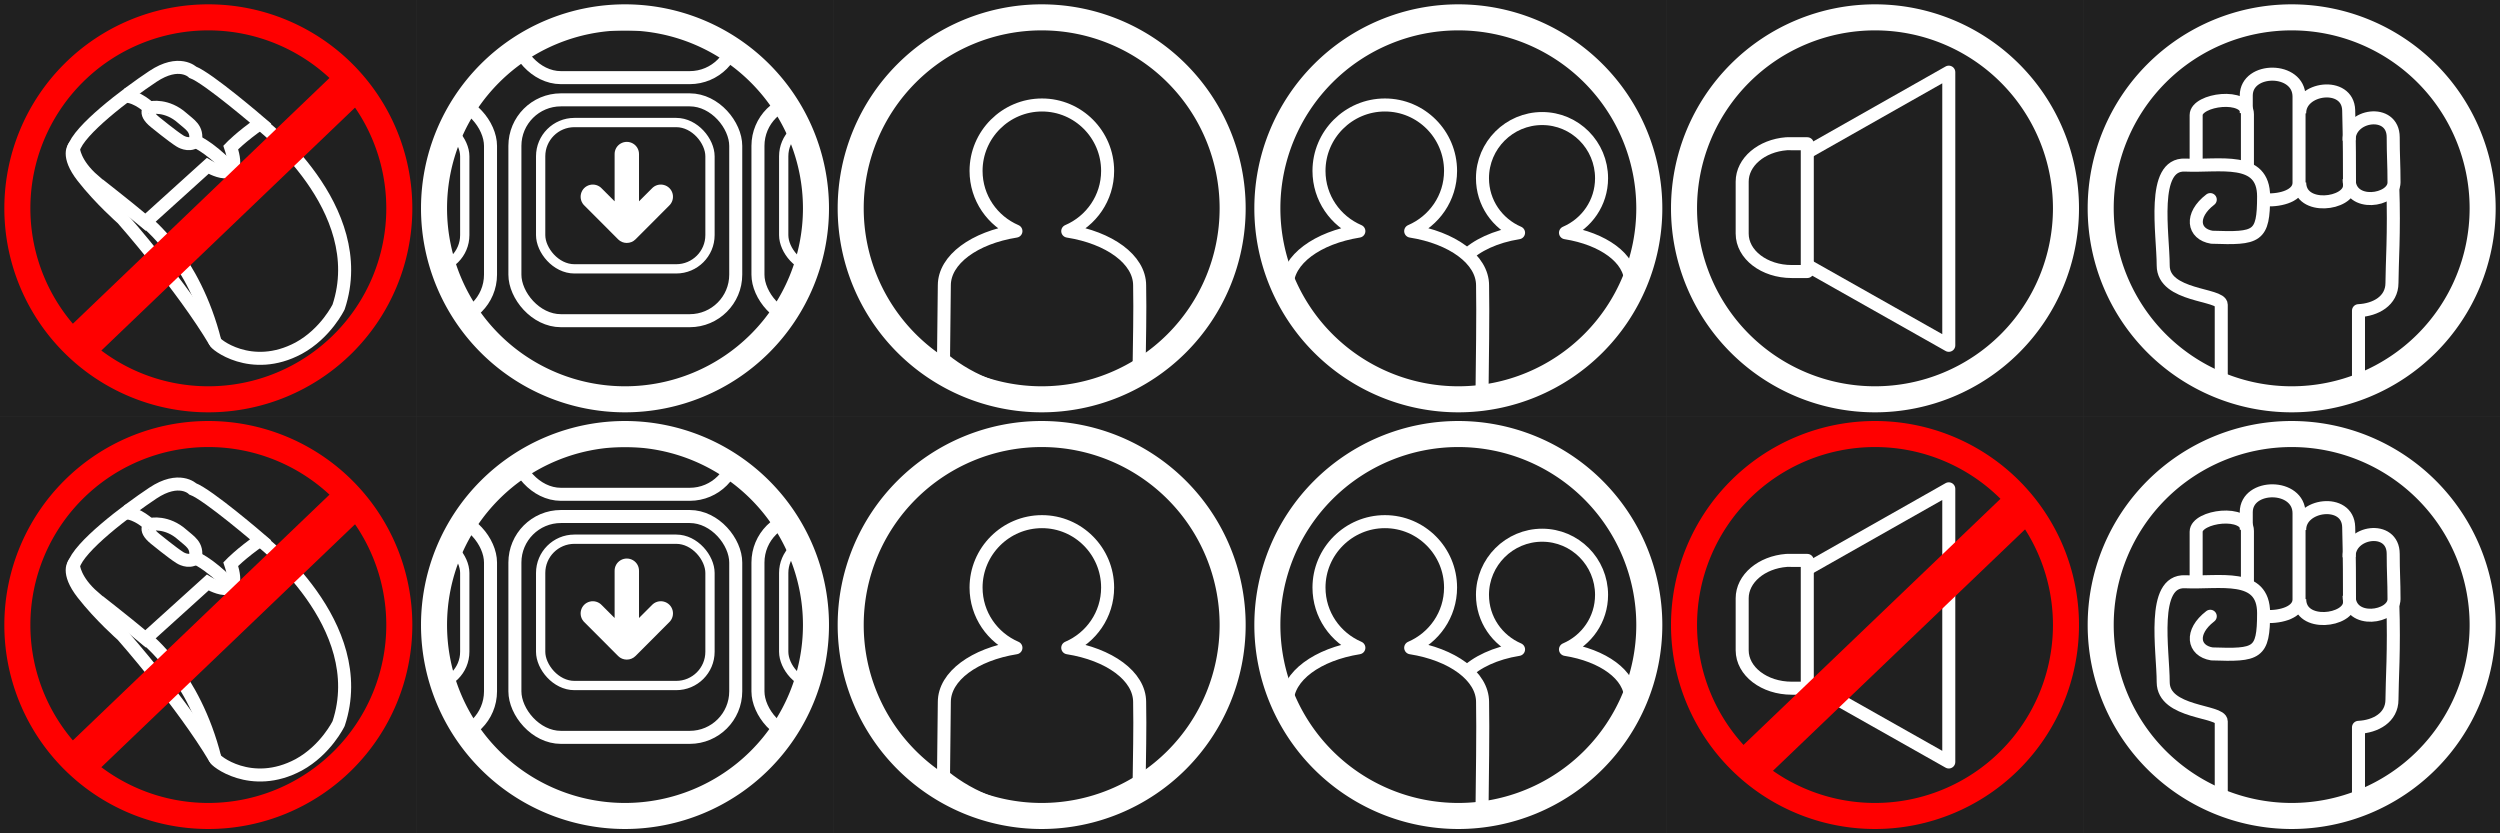 <?xml version="1.0" encoding="UTF-8" standalone="no"?>
<!-- Created with Inkscape (http://www.inkscape.org/) -->
<svg
   xmlns:dc="http://purl.org/dc/elements/1.1/"
   xmlns:cc="http://creativecommons.org/ns#"
   xmlns:rdf="http://www.w3.org/1999/02/22-rdf-syntax-ns#"
   xmlns:svg="http://www.w3.org/2000/svg"
   xmlns="http://www.w3.org/2000/svg"
   xmlns:sodipodi="http://sodipodi.sourceforge.net/DTD/sodipodi-0.dtd"
   xmlns:inkscape="http://www.inkscape.org/namespaces/inkscape"
   id="svg2274"
   sodipodi:version="0.32"
   inkscape:version="0.46"
   width="288"
   height="96"
   version="1.0"
   sodipodi:docbase="C:\Documents and Settings\Fabien\Mes documents\Graphisme"
   sodipodi:docname="signes.svg"
   inkscape:output_extension="org.inkscape.output.svg.inkscape"
   inkscape:export-filename="/home/jcharlot/workspace/apps/tomatoes/res/img/signes.png"
   inkscape:export-xdpi="60"
   inkscape:export-ydpi="60">
  <rect width="100%" height="100%" fill="#333333" stroke="none"/>
  <defs
     id="defs2277">
    <inkscape:perspective
       sodipodi:type="inkscape:persp3d"
       inkscape:vp_x="0 : 177.16536 : 1"
       inkscape:vp_y="0 : 1000 : 0"
       inkscape:vp_z="354.33072 : 177.16536 : 1"
       inkscape:persp3d-origin="177.16536 : 118.11024 : 1"
       id="perspective2451" />
    <clipPath
       clipPathUnits="userSpaceOnUse"
       id="clipPath3324">
      <path
         sodipodi:type="arc"
         style="fill:none;fill-opacity:1;fill-rule:evenodd;stroke:#ffffff;stroke-width:3;stroke-linecap:butt;stroke-linejoin:round;marker:none;marker-start:none;marker-mid:none;marker-end:none;stroke-miterlimit:4;stroke-dasharray:none;stroke-dashoffset:0;stroke-opacity:1;visibility:visible;display:inline;overflow:visible;enable-background:accumulate"
         id="path3326"
         sodipodi:cx="24"
         sodipodi:cy="24"
         sodipodi:rx="22"
         sodipodi:ry="22"
         d="M 46,24 A 22,22 0 1 1 2,24 A 22,22 0 1 1 46,24 z"
         transform="translate(48,0)" />
    </clipPath>
    <inkscape:perspective
       id="perspective3393"
       inkscape:persp3d-origin="0.5 : 0.33333333 : 1"
       inkscape:vp_z="1 : 0.5 : 1"
       inkscape:vp_y="0 : 1000 : 0"
       inkscape:vp_x="0 : 0.5 : 1"
       sodipodi:type="inkscape:persp3d" />
  </defs>
  <sodipodi:namedview
     inkscape:window-height="738"
     inkscape:window-width="1035"
     inkscape:pageshadow="2"
     inkscape:pageopacity="0.0"
     borderopacity="1.0"
     bordercolor="#666666"
     pagecolor="#ffffff"
     id="base"
     inkscape:zoom="1.6125344"
     inkscape:cx="193.61415"
     inkscape:cy="43.316585"
     inkscape:window-x="0"
     inkscape:window-y="210"
     inkscape:current-layer="svg2274"
     showgrid="false" />
  <rect
     style="fill:#202020;fill-opacity:1;fill-rule:evenodd;stroke:none;stroke-width:1.5;stroke-linecap:butt;stroke-linejoin:round;marker:none;marker-start:none;marker-mid:none;marker-end:none;stroke-miterlimit:4;stroke-dasharray:none;stroke-dashoffset:0;stroke-opacity:1;visibility:visible;display:inline;overflow:visible;enable-background:accumulate"
     id="rect3346"
     width="48"
     height="48"
     x="240"
     y="48" />
  <path
     sodipodi:type="arc"
     style="fill:none;fill-opacity:1;fill-rule:evenodd;stroke:#ffffff;stroke-width:3;stroke-linecap:butt;stroke-linejoin:round;marker:none;marker-start:none;marker-mid:none;marker-end:none;stroke-miterlimit:4;stroke-dasharray:none;stroke-dashoffset:0;stroke-opacity:1;visibility:visible;display:inline;overflow:visible;enable-background:accumulate"
     id="path3348"
     sodipodi:cx="24"
     sodipodi:cy="24"
     sodipodi:rx="22"
     sodipodi:ry="22"
     d="M 46,24 A 22,22 0 1 1 2,24 A 22,22 0 1 1 46,24 z"
     transform="translate(240,48)" />
  <path
     style="fill:none;fill-opacity:1;fill-rule:evenodd;stroke:#ffffff;stroke-width:1.5;stroke-linecap:round;stroke-linejoin:round;marker:none;marker-start:none;marker-mid:none;marker-end:none;stroke-miterlimit:4;stroke-dasharray:none;stroke-dashoffset:0;stroke-opacity:1;visibility:visible;display:inline;overflow:visible;enable-background:accumulate"
     d="M 255.888,92.497 C 255.888,92.497 255.888,84.365 255.888,83.1 C 255.888,81.835 249.201,82.197 249.201,78.582 C 249.201,74.968 247.756,66.836 251.731,67.017 C 255.707,67.198 260.767,65.933 260.767,70.631 C 260.767,75.33 260.044,75.51 254.803,75.33 C 252.635,74.968 252.273,72.8 254.623,70.993"
     id="path3350" />
  <path
     style="fill:none;fill-opacity:1;fill-rule:evenodd;stroke:#ffffff;stroke-width:1.5;stroke-linecap:butt;stroke-linejoin:round;marker:none;marker-start:none;marker-mid:none;marker-end:none;stroke-miterlimit:4;stroke-dasharray:none;stroke-dashoffset:0;stroke-opacity:1;visibility:visible;display:inline;overflow:visible;enable-background:accumulate"
     d="M 252.996,66.655 C 252.996,66.655 252.996,63.059 252.996,61.252 C 252.996,59.445 258.903,58.635 258.903,61.165 C 258.903,63.695 258.903,67.111 258.903,67.111"
     id="path3352"
     sodipodi:nodetypes="cssc" />
  <path
     style="fill:none;fill-opacity:1;fill-rule:evenodd;stroke:#ffffff;stroke-width:1.5;stroke-linecap:butt;stroke-linejoin:round;marker:none;marker-start:none;marker-mid:none;marker-end:none;stroke-miterlimit:4;stroke-dasharray:none;stroke-dashoffset:0;stroke-opacity:1;visibility:visible;display:inline;overflow:visible;enable-background:accumulate"
     d="M 258.769,61.023 C 258.769,61.023 258.763,59.683 258.769,58.988 C 258.798,55.705 264.849,55.702 264.849,59.137 C 264.849,62.57 264.849,67.606 264.849,69.052 C 264.849,70.497 262.846,71.109 261.01,71.022"
     id="path3354"
     sodipodi:nodetypes="csssc" />
  <path
     style="fill:none;fill-opacity:1;fill-rule:evenodd;stroke:#ffffff;stroke-width:1.5;stroke-linecap:butt;stroke-linejoin:round;marker:none;marker-start:none;marker-mid:none;marker-end:none;stroke-miterlimit:4;stroke-dasharray:none;stroke-dashoffset:0;stroke-opacity:1;visibility:visible;display:inline;overflow:visible;enable-background:accumulate"
     d="M 264.925,61.083 C 264.83,58.072 270.475,57.32 270.569,60.706 C 270.663,64.093 270.663,67.232 270.663,69.396 C 270.663,71.56 264.925,72.312 264.925,69.02"
     id="path3356"
     sodipodi:nodetypes="cssc" />
  <path
     style="fill:none;fill-opacity:1;fill-rule:evenodd;stroke:#ffffff;stroke-width:1.5;stroke-linecap:butt;stroke-linejoin:round;marker:none;marker-start:none;marker-mid:none;marker-end:none;stroke-miterlimit:4;stroke-dasharray:none;stroke-dashoffset:0;stroke-opacity:1;visibility:visible;display:inline;overflow:visible;enable-background:accumulate"
     d="M 270.617,64.183 C 270.523,61.172 275.697,60.418 275.697,63.807 C 275.697,65.987 275.791,66.852 275.791,69.016 C 275.791,71.18 270.617,71.932 270.617,68.64"
     id="path3358"
     sodipodi:nodetypes="cssc" />
  <path
     style="fill:none;fill-opacity:1;fill-rule:evenodd;stroke:#ffffff;stroke-width:1.5;stroke-linecap:butt;stroke-linejoin:round;marker:none;marker-start:none;marker-mid:none;marker-end:none;stroke-miterlimit:4;stroke-dasharray:none;stroke-dashoffset:0;stroke-opacity:1;visibility:visible;display:inline;overflow:visible;enable-background:accumulate"
     d="M 275.649,69.49 C 275.838,74.758 275.555,78.521 275.555,80.591 C 275.555,82.661 273.674,83.696 271.698,83.79 C 271.698,86.33 271.698,92.539 271.698,92.539"
     id="path3360" />
  <rect
     style="fill:#202020;fill-opacity:1;fill-rule:evenodd;stroke:none;stroke-width:1.5;stroke-linecap:butt;stroke-linejoin:round;marker:none;marker-start:none;marker-mid:none;marker-end:none;stroke-miterlimit:4;stroke-dasharray:none;stroke-dashoffset:0;stroke-opacity:1;visibility:visible;display:inline;overflow:visible;enable-background:accumulate"
     id="rect2543"
     width="48"
     height="48"
     x="144"
     y="48" />
  <path
     sodipodi:type="arc"
     style="fill:none;fill-opacity:1;fill-rule:evenodd;stroke:#ffffff;stroke-width:3;stroke-linecap:butt;stroke-linejoin:round;marker:none;marker-start:none;marker-mid:none;marker-end:none;stroke-miterlimit:4;stroke-dasharray:none;stroke-dashoffset:0;stroke-opacity:1;visibility:visible;display:inline;overflow:visible;enable-background:accumulate"
     id="path2546"
     sodipodi:cx="24"
     sodipodi:cy="24"
     sodipodi:rx="22"
     sodipodi:ry="22"
     d="M 46,24 A 22,22 0 1 1 2,24 A 22,22 0 1 1 46,24 z"
     transform="translate(144,48)" />
  <path
     style="fill:none;fill-opacity:1;fill-rule:evenodd;stroke:#ffffff;stroke-width:1.5;stroke-linecap:butt;stroke-linejoin:round;marker:none;marker-start:none;marker-mid:none;marker-end:none;stroke-miterlimit:4;stroke-dasharray:none;stroke-dashoffset:0;stroke-opacity:1;visibility:visible;display:inline;overflow:visible;enable-background:accumulate"
     d="M 170.73,93.211 C 170.766,89.98 170.857,84.033 170.792,80.875 C 170.792,77.885 167.28,75.379 162.511,74.625 C 165.209,73.465 167.105,70.81 167.105,67.688 C 167.105,63.505 163.725,60.094 159.542,60.094 C 155.359,60.094 151.948,63.505 151.948,67.688 C 151.948,70.81 153.843,73.465 156.542,74.625 C 151.783,75.383 148.292,77.889 148.292,80.875"
     id="path2548"
     sodipodi:nodetypes="cccscscc" />
  <path
     style="fill:none;fill-opacity:1;fill-rule:evenodd;stroke:#ffffff;stroke-width:1.5;stroke-linecap:butt;stroke-linejoin:round;marker:none;marker-start:none;marker-mid:none;marker-end:none;stroke-miterlimit:4;stroke-dasharray:none;stroke-dashoffset:0;stroke-opacity:1;visibility:visible;display:inline;overflow:visible;enable-background:accumulate"
     d="M 187.844,80.469 C 187.844,77.76 184.665,75.496 180.344,74.812 C 182.789,73.762 184.5,71.36 184.5,68.531 C 184.5,64.742 181.446,61.656 177.656,61.656 C 173.867,61.656 170.781,64.742 170.781,68.531 C 170.781,71.36 172.492,73.762 174.938,74.812 C 172.282,75.236 170.064,76.269 168.75,77.625"
     id="path2550"
     sodipodi:nodetypes="ccscscc" />
  <rect
     style="fill:#202020;fill-opacity:1;fill-rule:evenodd;stroke:none;stroke-width:1.5;stroke-linecap:butt;stroke-linejoin:round;marker:none;marker-start:none;marker-mid:none;marker-end:none;stroke-miterlimit:4;stroke-dasharray:none;stroke-dashoffset:0;stroke-opacity:1;visibility:visible;display:inline;overflow:visible;enable-background:accumulate"
     id="rect2511"
     width="48"
     height="48"
     x="144"
     y="0" />
  <path
     sodipodi:type="arc"
     style="fill:none;fill-opacity:1;fill-rule:evenodd;stroke:#ffffff;stroke-width:3;stroke-linecap:butt;stroke-linejoin:round;marker:none;marker-start:none;marker-mid:none;marker-end:none;stroke-miterlimit:4;stroke-dasharray:none;stroke-dashoffset:0;stroke-opacity:1;visibility:visible;display:inline;overflow:visible;enable-background:accumulate"
     id="path2513"
     sodipodi:cx="24"
     sodipodi:cy="24"
     sodipodi:rx="22"
     sodipodi:ry="22"
     d="M 46,24 A 22,22 0 1 1 2,24 A 22,22 0 1 1 46,24 z"
     transform="translate(144,0)" />
  <path
     style="fill:none;fill-opacity:1;fill-rule:evenodd;stroke:#ffffff;stroke-width:1.5;stroke-linecap:butt;stroke-linejoin:round;marker:none;marker-start:none;marker-mid:none;marker-end:none;stroke-miterlimit:4;stroke-dasharray:none;stroke-dashoffset:0;stroke-opacity:1;visibility:visible;display:inline;overflow:visible;enable-background:accumulate"
     d="M 170.73,45.211 C 170.766,41.98 170.857,36.033 170.792,32.875 C 170.792,29.885 167.28,27.379 162.511,26.625 C 165.209,25.465 167.105,22.81 167.105,19.688 C 167.105,15.505 163.725,12.094 159.542,12.094 C 155.359,12.094 151.948,15.505 151.948,19.688 C 151.948,22.81 153.843,25.465 156.542,26.625 C 151.783,27.383 148.292,29.889 148.292,32.875"
     id="path2515"
     sodipodi:nodetypes="cccscscc" />
  <rect
     style="fill:#202020;fill-opacity:1;fill-rule:evenodd;stroke:none;stroke-width:1.5;stroke-linecap:butt;stroke-linejoin:round;marker:none;marker-start:none;marker-mid:none;marker-end:none;stroke-miterlimit:4;stroke-dasharray:none;stroke-dashoffset:0;stroke-opacity:1;visibility:visible;display:inline;overflow:visible;enable-background:accumulate"
     id="rect3235"
     width="48"
     height="48"
     x="192"
     y="0" />
  <rect
     style="fill:#202020;fill-opacity:1;fill-rule:evenodd;stroke:none;stroke-width:1.5;stroke-linecap:butt;stroke-linejoin:round;marker:none;marker-start:none;marker-mid:none;marker-end:none;stroke-miterlimit:4;stroke-dasharray:none;stroke-dashoffset:0;stroke-opacity:1;visibility:visible;display:inline;overflow:visible;enable-background:accumulate"
     id="rect3237"
     width="48"
     height="48"
     x="240"
     y="0" />
  <path
     sodipodi:type="arc"
     style="fill:none;fill-opacity:1;fill-rule:evenodd;stroke:#ffffff;stroke-width:3;stroke-linecap:butt;stroke-linejoin:round;marker:none;marker-start:none;marker-mid:none;marker-end:none;stroke-miterlimit:4;stroke-dasharray:none;stroke-dashoffset:0;stroke-opacity:1;visibility:visible;display:inline;overflow:visible;enable-background:accumulate"
     id="path3259"
     sodipodi:cx="24"
     sodipodi:cy="24"
     sodipodi:rx="22"
     sodipodi:ry="22"
     d="M 46,24 A 22,22 0 1 1 2,24 A 22,22 0 1 1 46,24 z"
     transform="translate(240,0)" />
  <path
     sodipodi:type="arc"
     style="fill:none;fill-opacity:1;fill-rule:evenodd;stroke:#ffffff;stroke-width:3;stroke-linecap:butt;stroke-linejoin:round;marker:none;marker-start:none;marker-mid:none;marker-end:none;stroke-miterlimit:4;stroke-dasharray:none;stroke-dashoffset:0;stroke-opacity:1;visibility:visible;display:inline;overflow:visible;enable-background:accumulate"
     id="path3265"
     sodipodi:cx="24"
     sodipodi:cy="24"
     sodipodi:rx="22"
     sodipodi:ry="22"
     d="M 46,24 A 22,22 0 1 1 2,24 A 22,22 0 1 1 46,24 z"
     transform="translate(192,0)" />
  <path
     style="fill:none;fill-opacity:1;fill-rule:evenodd;stroke:#ffffff;stroke-width:1.5;stroke-linecap:butt;stroke-linejoin:round;marker:none;marker-start:none;marker-mid:none;marker-end:none;stroke-miterlimit:4;stroke-dasharray:none;stroke-dashoffset:0;stroke-opacity:1;visibility:visible;display:inline;overflow:visible;enable-background:accumulate"
     d="M 205.807,16.559 C 202.922,16.782 200.699,18.658 200.699,20.927 L 200.699,26.912 C 200.699,29.332 203.244,31.28 206.406,31.28 L 208.199,31.28 L 208.199,16.559 L 206.406,16.559 C 206.209,16.559 206,16.544 205.807,16.559 z"
     id="rect2417"
     sodipodi:nodetypes="cccccccc" />
  <path
     style="fill:none;fill-opacity:1;fill-rule:evenodd;stroke:#ffffff;stroke-width:1.5;stroke-linecap:butt;stroke-linejoin:round;marker:none;marker-start:none;marker-mid:none;marker-end:none;stroke-miterlimit:4;stroke-dasharray:none;stroke-dashoffset:0;stroke-opacity:1;visibility:visible;display:inline;overflow:visible;enable-background:accumulate"
     d="M 207.844,30.375 L 224.5,39.781 L 224.5,8.312 L 207.781,17.781"
     id="path2432"
     sodipodi:nodetypes="cccc" />
  <rect
     style="fill:#202020;fill-opacity:1;fill-rule:evenodd;stroke:none;stroke-width:1.5;stroke-linecap:butt;stroke-linejoin:round;marker:none;marker-start:none;marker-mid:none;marker-end:none;stroke-miterlimit:4;stroke-dasharray:none;stroke-dashoffset:0;stroke-opacity:1;visibility:visible;display:inline;overflow:visible;enable-background:accumulate"
     id="rect2559"
     width="48"
     height="48"
     x="192"
     y="48" />
  <path
     sodipodi:type="arc"
     style="fill:none;fill-opacity:1;fill-rule:evenodd;stroke:#ff0000;stroke-width:3;stroke-linecap:butt;stroke-linejoin:round;marker:none;marker-start:none;marker-mid:none;marker-end:none;stroke-miterlimit:4;stroke-dasharray:none;stroke-dashoffset:0;stroke-opacity:1;visibility:visible;display:inline;overflow:visible;enable-background:accumulate"
     id="path2571"
     sodipodi:cx="24"
     sodipodi:cy="24"
     sodipodi:rx="22"
     sodipodi:ry="22"
     d="M 46,24 A 22,22 0 1 1 2,24 A 22,22 0 1 1 46,24 z"
     transform="translate(192,48)" />
  <path
     style="fill:none;fill-opacity:1;fill-rule:evenodd;stroke:#ffffff;stroke-width:1.5;stroke-linecap:butt;stroke-linejoin:round;marker:none;marker-start:none;marker-mid:none;marker-end:none;stroke-miterlimit:4;stroke-dasharray:none;stroke-dashoffset:0;stroke-opacity:1;visibility:visible;display:inline;overflow:visible;enable-background:accumulate"
     d="M 205.807,64.559 C 202.922,64.782 200.699,66.658 200.699,68.927 L 200.699,74.912 C 200.699,77.332 203.244,79.28 206.406,79.28 L 208.199,79.28 L 208.199,64.559 L 206.406,64.559 C 206.209,64.559 206,64.544 205.807,64.559 z"
     id="path2605"
     sodipodi:nodetypes="cccccccc" />
  <path
     style="fill:none;fill-opacity:1;fill-rule:evenodd;stroke:#ffffff;stroke-width:1.5;stroke-linecap:butt;stroke-linejoin:round;marker:none;marker-start:none;marker-mid:none;marker-end:none;stroke-miterlimit:4;stroke-dasharray:none;stroke-dashoffset:0;stroke-opacity:1;visibility:visible;display:inline;overflow:visible;enable-background:accumulate"
     d="M 207.844,78.375 L 224.5,87.781 L 224.5,56.312 L 207.781,65.781"
     id="path2607"
     sodipodi:nodetypes="cccc" />
  <path
     style="fill:none;fill-rule:evenodd;stroke:#ff0000;stroke-width:4.5;stroke-linecap:butt;stroke-linejoin:miter;stroke-miterlimit:4;stroke-dasharray:none;stroke-opacity:1"
     d="M 201.3,88.499 L 232.988,58.153"
     id="path2611" />
  <rect
     style="opacity:1;fill:#202020;fill-opacity:1;fill-rule:evenodd;stroke:none;stroke-width:1.5;stroke-linecap:butt;stroke-linejoin:round;marker:none;marker-start:none;marker-mid:none;marker-end:none;stroke-miterlimit:4;stroke-dasharray:none;stroke-dashoffset:0;stroke-opacity:1;visibility:visible;display:inline;overflow:visible;enable-background:accumulate"
     id="rect3227"
     width="48"
     height="48"
     x="0"
     y="0" />
  <path
     style="fill:none;fill-opacity:0.75;fill-rule:evenodd;stroke:#ffffff;stroke-width:1.5;stroke-linecap:butt;stroke-linejoin:miter;stroke-miterlimit:4;stroke-dasharray:none;stroke-opacity:1"
     d="M 16.763,25.587 L 23.926,19.111 C 23.926,19.111 28.137,21.647 26.58,16.99 C 26.58,16.99 27.782,15.736 30.021,14.185 C 30.021,14.185 23.975,8.984 22.205,8.322 C 22.205,8.322 20.649,6.779 17.602,8.812 C 14.556,10.845 9.066,14.98 8.466,17.164 C 8.466,17.164 8.541,18.838 10.821,20.808 C 10.795,20.823 14.219,23.453 16.763,25.587 z"
     id="path1471"
     sodipodi:nodetypes="cccccsccc" />
  <path
     style="fill:none;fill-opacity:0.75;fill-rule:evenodd;stroke:#ffffff;stroke-width:1.5;stroke-linecap:butt;stroke-linejoin:miter;stroke-miterlimit:4;stroke-dasharray:none;stroke-opacity:1"
     d="M 14.686,10.874 C 14.74,10.842 14.794,10.81 14.686,10.874 z"
     id="path1475" />
  <path
     style="fill:none;fill-opacity:0.75;fill-rule:evenodd;stroke:#ffffff;stroke-width:1.5;stroke-linecap:butt;stroke-linejoin:miter;stroke-miterlimit:4;stroke-dasharray:none;stroke-opacity:1"
     d="M 17.262,12.48 C 17.262,12.48 15.814,11.061 14.364,11.067"
     id="path1477"
     sodipodi:nodetypes="cc" />
  <path
     style="fill:none;fill-opacity:0.75;fill-rule:evenodd;stroke:#ffffff;stroke-width:1.5;stroke-linecap:butt;stroke-linejoin:miter;stroke-miterlimit:4;stroke-dasharray:none;stroke-opacity:1"
     d="M 22.414,16.254 C 22.414,16.254 23.772,16.625 26.603,19.447"
     id="path1479" />
  <path
     style="fill:none;fill-opacity:1;fill-rule:evenodd;stroke:#ffffff;stroke-width:1.5;stroke-linecap:butt;stroke-linejoin:miter;stroke-miterlimit:4;stroke-dasharray:none;stroke-opacity:1"
     d="M 22.504,16.307 C 22.806,14.797 21.837,14.349 21.001,13.6 C 19.242,12.022 17.374,12.392 17.416,12.415 C 17.416,12.415 16.347,12.838 17.874,14.075 C 17.874,14.075 19.888,15.72 20.727,16.24 C 20.727,16.24 21.707,16.89 22.504,16.307 z"
     id="path1481"
     sodipodi:nodetypes="csc" />
  <path
     id="path1483"
     style="fill:none;fill-opacity:0.75;fill-rule:evenodd;stroke:#ffffff;stroke-width:1.5;stroke-linecap:butt;stroke-linejoin:miter;stroke-miterlimit:4;stroke-dasharray:none;stroke-opacity:1"
     d="M 16.778,25.525 C 16.778,25.525 22.344,29.723 24.763,39.344 C 24.675,39.576 28.928,43.041 34.412,40.108 C 37.549,38.392 39.011,35.354 39.011,35.354 C 42.78,23.974 29.916,14.194 29.916,14.194"
     sodipodi:nodetypes="ccccc" />
  <path
     style="fill:none;fill-opacity:0.75;fill-rule:evenodd;stroke:#ffffff;stroke-width:1.5;stroke-linecap:butt;stroke-linejoin:miter;stroke-miterlimit:4;stroke-dasharray:none;stroke-opacity:1"
     d="M 8.571,16.873 C 8.571,16.873 7.573,17.858 9.544,20.388 C 11.515,22.918 14.101,25.188 14.101,25.188 C 14.101,25.188 20.97,32.96 24.788,39.383"
     id="path1507"
     sodipodi:nodetypes="cscc" />
  <path
     style="fill:none;fill-rule:evenodd;stroke:#ff0000;stroke-width:4.5;stroke-linecap:butt;stroke-linejoin:miter;stroke-miterlimit:4;stroke-dasharray:none;stroke-opacity:1"
     d="M 8.3,40.499 L 39.988,10.153"
     id="path3229" />
  <path
     sodipodi:type="arc"
     style="opacity:1;fill:none;fill-opacity:1;fill-rule:evenodd;stroke:#ff0000;stroke-width:3;stroke-linecap:butt;stroke-linejoin:round;marker:none;marker-start:none;marker-mid:none;marker-end:none;stroke-miterlimit:4;stroke-dasharray:none;stroke-dashoffset:0;stroke-opacity:1;visibility:visible;display:inline;overflow:visible;enable-background:accumulate"
     id="path3225"
     sodipodi:cx="24"
     sodipodi:cy="24"
     sodipodi:rx="22"
     sodipodi:ry="22"
     d="M 46,24 A 22,22 0 1 1 2,24 A 22,22 0 1 1 46,24 z" />
  <rect
     style="opacity:1;fill:#202020;fill-opacity:1;fill-rule:evenodd;stroke:none;stroke-width:1.5;stroke-linecap:butt;stroke-linejoin:round;marker:none;marker-start:none;marker-mid:none;marker-end:none;stroke-miterlimit:4;stroke-dasharray:none;stroke-dashoffset:0;stroke-opacity:1;visibility:visible;display:inline;overflow:visible;enable-background:accumulate"
     id="rect3231"
     width="48"
     height="48"
     x="48"
     y="0" />
  <rect
     style="opacity:1;fill:#202020;fill-opacity:1;fill-rule:evenodd;stroke:none;stroke-width:1.5;stroke-linecap:butt;stroke-linejoin:round;marker:none;marker-start:none;marker-mid:none;marker-end:none;stroke-miterlimit:4;stroke-dasharray:none;stroke-dashoffset:0;stroke-opacity:1;visibility:visible;display:inline;overflow:visible;enable-background:accumulate"
     id="rect3233"
     width="48"
     height="48"
     x="96"
     y="0" />
  <path
     sodipodi:type="arc"
     style="fill:none;fill-opacity:1;fill-rule:evenodd;stroke:#ffffff;stroke-width:3;stroke-linecap:butt;stroke-linejoin:round;marker:none;marker-start:none;marker-mid:none;marker-end:none;stroke-miterlimit:4;stroke-dasharray:none;stroke-dashoffset:0;stroke-opacity:1;visibility:visible;display:inline;overflow:visible;enable-background:accumulate"
     id="path3243"
     sodipodi:cx="24"
     sodipodi:cy="24"
     sodipodi:rx="22"
     sodipodi:ry="22"
     d="M 46,24 A 22,22 0 1 1 2,24 A 22,22 0 1 1 46,24 z"
     transform="translate(48,0)" />
  <path
     sodipodi:type="arc"
     style="opacity:1;fill:none;fill-opacity:1;fill-rule:evenodd;stroke:#ffffff;stroke-width:3;stroke-linecap:butt;stroke-linejoin:round;marker:none;marker-start:none;marker-mid:none;marker-end:none;stroke-miterlimit:4;stroke-dasharray:none;stroke-dashoffset:0;stroke-opacity:1;visibility:visible;display:inline;overflow:visible;enable-background:accumulate"
     id="path3271"
     sodipodi:cx="24"
     sodipodi:cy="24"
     sodipodi:rx="22"
     sodipodi:ry="22"
     d="M 46,24 A 22,22 0 1 1 2,24 A 22,22 0 1 1 46,24 z"
     transform="translate(96,0)" />
  <rect
     style="fill:none;fill-opacity:1;fill-rule:evenodd;stroke:#ffffff;stroke-width:1.5;stroke-linecap:butt;stroke-linejoin:round;marker:none;marker-start:none;marker-mid:none;marker-end:none;stroke-miterlimit:4;stroke-dasharray:none;stroke-dashoffset:0;stroke-opacity:1;visibility:visible;display:inline;overflow:visible;enable-background:accumulate"
     id="rect3283"
     width="25.441"
     height="25.441"
     x="59.316"
     y="11.503"
     ry="5.303" />
  <rect
     style="fill:none;fill-opacity:1;fill-rule:evenodd;stroke:#ffffff;stroke-width:1.069;stroke-linecap:butt;stroke-linejoin:round;marker:none;marker-start:none;marker-mid:none;marker-end:none;stroke-miterlimit:4;stroke-dasharray:none;stroke-dashoffset:0;stroke-opacity:1;visibility:visible;display:inline;overflow:visible;enable-background:accumulate"
     id="rect3287"
     width="19.508"
     height="16.856"
     x="62.283"
     y="14.116"
     ry="3.889" />
  <g
     id="g3311"
     clip-path="url(#clipPath3324)">
    <g
       transform="translate(28,0)"
       id="g3293">
      <rect
         style="opacity:1;fill:none;fill-opacity:1;fill-rule:evenodd;stroke:#ffffff;stroke-width:1.5;stroke-linecap:butt;stroke-linejoin:round;marker:none;marker-start:none;marker-mid:none;marker-end:none;stroke-miterlimit:4;stroke-dasharray:none;stroke-dashoffset:0;stroke-opacity:1;visibility:visible;display:inline;overflow:visible;enable-background:accumulate"
         id="rect3295"
         width="25.441"
         height="25.441"
         x="59.316"
         y="11.503"
         ry="5.303" />
      <rect
         style="opacity:1;fill:none;fill-opacity:1;fill-rule:evenodd;stroke:#ffffff;stroke-width:1.069;stroke-linecap:butt;stroke-linejoin:round;marker:none;marker-start:none;marker-mid:none;marker-end:none;stroke-miterlimit:4;stroke-dasharray:none;stroke-dashoffset:0;stroke-opacity:1;visibility:visible;display:inline;overflow:visible;enable-background:accumulate"
         id="rect3297"
         width="19.508"
         height="16.856"
         x="62.283"
         y="14.116"
         ry="3.889" />
    </g>
    <g
       transform="translate(-28.25,0)"
       id="g3299">
      <rect
         style="opacity:1;fill:none;fill-opacity:1;fill-rule:evenodd;stroke:#ffffff;stroke-width:1.5;stroke-linecap:butt;stroke-linejoin:round;marker:none;marker-start:none;marker-mid:none;marker-end:none;stroke-miterlimit:4;stroke-dasharray:none;stroke-dashoffset:0;stroke-opacity:1;visibility:visible;display:inline;overflow:visible;enable-background:accumulate"
         id="rect3301"
         width="25.441"
         height="25.441"
         x="59.316"
         y="11.503"
         ry="5.303" />
      <rect
         style="opacity:1;fill:none;fill-opacity:1;fill-rule:evenodd;stroke:#ffffff;stroke-width:1.069;stroke-linecap:butt;stroke-linejoin:round;marker:none;marker-start:none;marker-mid:none;marker-end:none;stroke-miterlimit:4;stroke-dasharray:none;stroke-dashoffset:0;stroke-opacity:1;visibility:visible;display:inline;overflow:visible;enable-background:accumulate"
         id="rect3303"
         width="19.508"
         height="16.856"
         x="62.283"
         y="14.116"
         ry="3.889" />
    </g>
    <g
       transform="translate(0,-28)"
       id="g3305">
      <rect
         style="opacity:1;fill:none;fill-opacity:1;fill-rule:evenodd;stroke:#ffffff;stroke-width:1.5;stroke-linecap:butt;stroke-linejoin:round;marker:none;marker-start:none;marker-mid:none;marker-end:none;stroke-miterlimit:4;stroke-dasharray:none;stroke-dashoffset:0;stroke-opacity:1;visibility:visible;display:inline;overflow:visible;enable-background:accumulate"
         id="rect3307"
         width="25.441"
         height="25.441"
         x="59.316"
         y="11.503"
         ry="5.303" />
      <rect
         style="opacity:1;fill:none;fill-opacity:1;fill-rule:evenodd;stroke:#ffffff;stroke-width:1.069;stroke-linecap:butt;stroke-linejoin:round;marker:none;marker-start:none;marker-mid:none;marker-end:none;stroke-miterlimit:4;stroke-dasharray:none;stroke-dashoffset:0;stroke-opacity:1;visibility:visible;display:inline;overflow:visible;enable-background:accumulate"
         id="rect3309"
         width="19.508"
         height="16.856"
         x="62.283"
         y="14.116"
         ry="3.889" />
    </g>
  </g>
  <g
     id="arrow01"
     transform="matrix(0.281,0,0,-0.281,65.448,28.925)"
     style="fill:#ffffff;fill-opacity:1;stroke:none">
    <path
       style="opacity:1;fill:#ffffff;fill-opacity:1;fill-rule:evenodd;stroke:none;stroke-width:2;stroke-linecap:round;stroke-linejoin:miter;marker:none;stroke-miterlimit:4;stroke-dasharray:none;stroke-dashoffset:0;stroke-opacity:0.5;visibility:visible;display:inline;overflow:visible;enable-background:accumulate"
       id="r2393"
       d="M 24,3.34 C 22.7,3.35 21.45,3.86 20.53,4.78 L 6.78,18.56 C 5.4,19.8 4.83,21.7 5.28,23.5 C 5.72,25.29 7.11,26.67 8.9,27.12 C 10.69,27.57 12.6,26.99 13.84,25.62 L 19.06,20.4 L 19.06,39.71 C 19.03,41.52 19.97,43.18 21.53,44.09 C 23.08,45 25.03,45 26.59,44.09 C 28.15,43.18 29.08,41.52 29.06,39.71 L 29.06,20.4 L 34.28,25.62 C 35.51,26.99 37.42,27.57 39.21,27.12 C 41.01,26.67 42.39,25.29 42.84,23.5 C 43.29,21.7 42.71,19.8 41.34,18.56 L 27.62,4.81 C 26.66,3.85 25.35,3.32 24,3.34 z" />
  </g>
  <path
     style="opacity:1;fill:none;fill-opacity:1;fill-rule:evenodd;stroke:#ffffff;stroke-width:1.5;stroke-linecap:butt;stroke-linejoin:round;marker:none;marker-start:none;marker-mid:none;marker-end:none;stroke-miterlimit:4;stroke-dasharray:none;stroke-dashoffset:0;stroke-opacity:1;visibility:visible;display:inline;overflow:visible;enable-background:accumulate"
     d="M 120.036,12.094 C 115.853,12.094 112.442,15.505 112.442,19.688 C 112.442,22.81 114.337,25.465 117.036,26.625 C 112.276,27.383 108.786,29.889 108.786,32.875 L 108.692,41.406 C 111.966,44.06 116.152,45.656 120.692,45.656 C 124.579,45.656 128.208,44.502 131.223,42.5 C 131.259,39.269 131.35,36.033 131.286,32.875 C 131.286,29.885 127.774,27.379 123.004,26.625 C 125.703,25.465 127.598,22.81 127.598,19.688 C 127.598,15.505 124.218,12.094 120.036,12.094 z"
     id="path3398" />
  <rect
     style="opacity:1;fill:#202020;fill-opacity:1;fill-rule:evenodd;stroke:none;stroke-width:1.5;stroke-linecap:butt;stroke-linejoin:round;marker:none;marker-start:none;marker-mid:none;marker-end:none;stroke-miterlimit:4;stroke-dasharray:none;stroke-dashoffset:0;stroke-opacity:1;visibility:visible;display:inline;overflow:visible;enable-background:accumulate"
     id="rect2535"
     width="48"
     height="48"
     x="0"
     y="48" />
  <path
     style="fill:none;fill-opacity:0.75;fill-rule:evenodd;stroke:#ffffff;stroke-width:1.5;stroke-linecap:butt;stroke-linejoin:miter;stroke-miterlimit:4;stroke-dasharray:none;stroke-opacity:1"
     d="M 16.763,73.587 L 23.926,67.111 C 23.926,67.111 28.137,69.647 26.58,64.99 C 26.58,64.99 27.782,63.736 30.021,62.185 C 30.021,62.185 23.975,56.984 22.205,56.322 C 22.205,56.322 20.649,54.779 17.602,56.812 C 14.556,58.845 9.066,62.98 8.466,65.164 C 8.466,65.164 8.541,66.838 10.821,68.808 C 10.795,68.823 14.219,71.453 16.763,73.587 z"
     id="path2537"
     sodipodi:nodetypes="cccccsccc" />
  <path
     style="fill:none;fill-opacity:0.75;fill-rule:evenodd;stroke:#ffffff;stroke-width:1.5;stroke-linecap:butt;stroke-linejoin:miter;stroke-miterlimit:4;stroke-dasharray:none;stroke-opacity:1"
     d="M 14.686,58.874 C 14.74,58.842 14.794,58.81 14.686,58.874 z"
     id="path2539" />
  <path
     style="fill:none;fill-opacity:0.75;fill-rule:evenodd;stroke:#ffffff;stroke-width:1.5;stroke-linecap:butt;stroke-linejoin:miter;stroke-miterlimit:4;stroke-dasharray:none;stroke-opacity:1"
     d="M 17.262,60.48 C 17.262,60.48 15.814,59.061 14.364,59.067"
     id="path2541"
     sodipodi:nodetypes="cc" />
  <path
     style="fill:none;fill-opacity:0.75;fill-rule:evenodd;stroke:#ffffff;stroke-width:1.5;stroke-linecap:butt;stroke-linejoin:miter;stroke-miterlimit:4;stroke-dasharray:none;stroke-opacity:1"
     d="M 22.414,64.254 C 22.414,64.254 23.772,64.625 26.603,67.447"
     id="path2543" />
  <path
     style="fill:none;fill-opacity:1;fill-rule:evenodd;stroke:#ffffff;stroke-width:1.5;stroke-linecap:butt;stroke-linejoin:miter;stroke-miterlimit:4;stroke-dasharray:none;stroke-opacity:1"
     d="M 22.504,64.307 C 22.806,62.797 21.837,62.349 21.001,61.6 C 19.242,60.022 17.374,60.392 17.416,60.415 C 17.416,60.415 16.347,60.838 17.874,62.075 C 17.874,62.075 19.888,63.72 20.727,64.24 C 20.727,64.24 21.707,64.89 22.504,64.307 z"
     id="path2545"
     sodipodi:nodetypes="csc" />
  <path
     id="path2547"
     style="fill:none;fill-opacity:0.75;fill-rule:evenodd;stroke:#ffffff;stroke-width:1.5;stroke-linecap:butt;stroke-linejoin:miter;stroke-miterlimit:4;stroke-dasharray:none;stroke-opacity:1"
     d="M 16.778,73.525 C 16.778,73.525 22.344,77.723 24.763,87.344 C 24.675,87.576 28.928,91.041 34.412,88.108 C 37.549,86.392 39.011,83.354 39.011,83.354 C 42.78,71.974 29.916,62.194 29.916,62.194"
     sodipodi:nodetypes="ccccc" />
  <path
     style="fill:none;fill-opacity:0.75;fill-rule:evenodd;stroke:#ffffff;stroke-width:1.5;stroke-linecap:butt;stroke-linejoin:miter;stroke-miterlimit:4;stroke-dasharray:none;stroke-opacity:1"
     d="M 8.571,64.873 C 8.571,64.873 7.573,65.858 9.544,68.388 C 11.515,70.918 14.101,73.188 14.101,73.188 C 14.101,73.188 20.97,80.96 24.788,87.383"
     id="path2549"
     sodipodi:nodetypes="cscc" />
  <path
     style="fill:none;fill-rule:evenodd;stroke:#ff0000;stroke-width:4.5;stroke-linecap:butt;stroke-linejoin:miter;stroke-miterlimit:4;stroke-dasharray:none;stroke-opacity:1"
     d="M 8.3,88.499 L 39.988,58.153"
     id="path2551" />
  <path
     sodipodi:type="arc"
     style="opacity:1;fill:none;fill-opacity:1;fill-rule:evenodd;stroke:#ff0000;stroke-width:3;stroke-linecap:butt;stroke-linejoin:round;marker:none;marker-start:none;marker-mid:none;marker-end:none;stroke-miterlimit:4;stroke-dasharray:none;stroke-dashoffset:0;stroke-opacity:1;visibility:visible;display:inline;overflow:visible;enable-background:accumulate"
     id="path2553"
     sodipodi:cx="24"
     sodipodi:cy="24"
     sodipodi:rx="22"
     sodipodi:ry="22"
     d="M 46,24 A 22,22 0 1 1 2,24 A 22,22 0 1 1 46,24 z"
     transform="translate(0,48)" />
  <rect
     style="opacity:1;fill:#202020;fill-opacity:1;fill-rule:evenodd;stroke:none;stroke-width:1.5;stroke-linecap:butt;stroke-linejoin:round;marker:none;marker-start:none;marker-mid:none;marker-end:none;stroke-miterlimit:4;stroke-dasharray:none;stroke-dashoffset:0;stroke-opacity:1;visibility:visible;display:inline;overflow:visible;enable-background:accumulate"
     id="rect2555"
     width="48"
     height="48"
     x="48"
     y="48" />
  <rect
     style="opacity:1;fill:#202020;fill-opacity:1;fill-rule:evenodd;stroke:none;stroke-width:1.5;stroke-linecap:butt;stroke-linejoin:round;marker:none;marker-start:none;marker-mid:none;marker-end:none;stroke-miterlimit:4;stroke-dasharray:none;stroke-dashoffset:0;stroke-opacity:1;visibility:visible;display:inline;overflow:visible;enable-background:accumulate"
     id="rect2557"
     width="48"
     height="48"
     x="96"
     y="48" />
  <path
     sodipodi:type="arc"
     style="fill:none;fill-opacity:1;fill-rule:evenodd;stroke:#ffffff;stroke-width:3;stroke-linecap:butt;stroke-linejoin:round;marker:none;marker-start:none;marker-mid:none;marker-end:none;stroke-miterlimit:4;stroke-dasharray:none;stroke-dashoffset:0;stroke-opacity:1;visibility:visible;display:inline;overflow:visible;enable-background:accumulate"
     id="path2565"
     sodipodi:cx="24"
     sodipodi:cy="24"
     sodipodi:rx="22"
     sodipodi:ry="22"
     d="M 46,24 A 22,22 0 1 1 2,24 A 22,22 0 1 1 46,24 z"
     transform="translate(48,48)" />
  <path
     sodipodi:type="arc"
     style="opacity:1;fill:none;fill-opacity:1;fill-rule:evenodd;stroke:#ffffff;stroke-width:3;stroke-linecap:butt;stroke-linejoin:round;marker:none;marker-start:none;marker-mid:none;marker-end:none;stroke-miterlimit:4;stroke-dasharray:none;stroke-dashoffset:0;stroke-opacity:1;visibility:visible;display:inline;overflow:visible;enable-background:accumulate"
     id="path2573"
     sodipodi:cx="24"
     sodipodi:cy="24"
     sodipodi:rx="22"
     sodipodi:ry="22"
     d="M 46,24 A 22,22 0 1 1 2,24 A 22,22 0 1 1 46,24 z"
     transform="translate(96,48)" />
  <rect
     style="fill:none;fill-opacity:1;fill-rule:evenodd;stroke:#ffffff;stroke-width:1.5;stroke-linecap:butt;stroke-linejoin:round;marker:none;marker-start:none;marker-mid:none;marker-end:none;stroke-miterlimit:4;stroke-dasharray:none;stroke-dashoffset:0;stroke-opacity:1;visibility:visible;display:inline;overflow:visible;enable-background:accumulate"
     id="rect2575"
     width="25.441"
     height="25.441"
     x="59.316"
     y="59.503"
     ry="5.303" />
  <rect
     style="fill:none;fill-opacity:1;fill-rule:evenodd;stroke:#ffffff;stroke-width:1.069;stroke-linecap:butt;stroke-linejoin:round;marker:none;marker-start:none;marker-mid:none;marker-end:none;stroke-miterlimit:4;stroke-dasharray:none;stroke-dashoffset:0;stroke-opacity:1;visibility:visible;display:inline;overflow:visible;enable-background:accumulate"
     id="rect2577"
     width="19.508"
     height="16.856"
     x="62.283"
     y="62.116"
     ry="3.889" />
  <g
     id="g2579"
     clip-path="url(#clipPath3324)"
     transform="translate(0,48)">
    <g
       transform="translate(28,0)"
       id="g2581">
      <rect
         style="opacity:1;fill:none;fill-opacity:1;fill-rule:evenodd;stroke:#ffffff;stroke-width:1.5;stroke-linecap:butt;stroke-linejoin:round;marker:none;marker-start:none;marker-mid:none;marker-end:none;stroke-miterlimit:4;stroke-dasharray:none;stroke-dashoffset:0;stroke-opacity:1;visibility:visible;display:inline;overflow:visible;enable-background:accumulate"
         id="rect2583"
         width="25.441"
         height="25.441"
         x="59.316"
         y="11.503"
         ry="5.303" />
      <rect
         style="opacity:1;fill:none;fill-opacity:1;fill-rule:evenodd;stroke:#ffffff;stroke-width:1.069;stroke-linecap:butt;stroke-linejoin:round;marker:none;marker-start:none;marker-mid:none;marker-end:none;stroke-miterlimit:4;stroke-dasharray:none;stroke-dashoffset:0;stroke-opacity:1;visibility:visible;display:inline;overflow:visible;enable-background:accumulate"
         id="rect2585"
         width="19.508"
         height="16.856"
         x="62.283"
         y="14.116"
         ry="3.889" />
    </g>
    <g
       transform="translate(-28.25,0)"
       id="g2587">
      <rect
         style="opacity:1;fill:none;fill-opacity:1;fill-rule:evenodd;stroke:#ffffff;stroke-width:1.5;stroke-linecap:butt;stroke-linejoin:round;marker:none;marker-start:none;marker-mid:none;marker-end:none;stroke-miterlimit:4;stroke-dasharray:none;stroke-dashoffset:0;stroke-opacity:1;visibility:visible;display:inline;overflow:visible;enable-background:accumulate"
         id="rect2589"
         width="25.441"
         height="25.441"
         x="59.316"
         y="11.503"
         ry="5.303" />
      <rect
         style="opacity:1;fill:none;fill-opacity:1;fill-rule:evenodd;stroke:#ffffff;stroke-width:1.069;stroke-linecap:butt;stroke-linejoin:round;marker:none;marker-start:none;marker-mid:none;marker-end:none;stroke-miterlimit:4;stroke-dasharray:none;stroke-dashoffset:0;stroke-opacity:1;visibility:visible;display:inline;overflow:visible;enable-background:accumulate"
         id="rect2591"
         width="19.508"
         height="16.856"
         x="62.283"
         y="14.116"
         ry="3.889" />
    </g>
    <g
       transform="translate(0,-28)"
       id="g2593">
      <rect
         style="opacity:1;fill:none;fill-opacity:1;fill-rule:evenodd;stroke:#ffffff;stroke-width:1.5;stroke-linecap:butt;stroke-linejoin:round;marker:none;marker-start:none;marker-mid:none;marker-end:none;stroke-miterlimit:4;stroke-dasharray:none;stroke-dashoffset:0;stroke-opacity:1;visibility:visible;display:inline;overflow:visible;enable-background:accumulate"
         id="rect2595"
         width="25.441"
         height="25.441"
         x="59.316"
         y="11.503"
         ry="5.303" />
      <rect
         style="opacity:1;fill:none;fill-opacity:1;fill-rule:evenodd;stroke:#ffffff;stroke-width:1.069;stroke-linecap:butt;stroke-linejoin:round;marker:none;marker-start:none;marker-mid:none;marker-end:none;stroke-miterlimit:4;stroke-dasharray:none;stroke-dashoffset:0;stroke-opacity:1;visibility:visible;display:inline;overflow:visible;enable-background:accumulate"
         id="rect2597"
         width="19.508"
         height="16.856"
         x="62.283"
         y="14.116"
         ry="3.889" />
    </g>
  </g>
  <g
     id="g2599"
     transform="matrix(0.281,0,0,-0.281,65.448,76.925)"
     style="fill:#ffffff;fill-opacity:1;stroke:none">
    <path
       style="opacity:1;fill:#ffffff;fill-opacity:1;fill-rule:evenodd;stroke:none;stroke-width:2;stroke-linecap:round;stroke-linejoin:miter;marker:none;stroke-miterlimit:4;stroke-dasharray:none;stroke-dashoffset:0;stroke-opacity:0.5;visibility:visible;display:inline;overflow:visible;enable-background:accumulate"
       id="path2601"
       d="M 24,3.34 C 22.7,3.35 21.45,3.86 20.53,4.78 L 6.78,18.56 C 5.4,19.8 4.83,21.7 5.28,23.5 C 5.72,25.29 7.11,26.67 8.9,27.12 C 10.69,27.57 12.6,26.99 13.84,25.62 L 19.06,20.4 L 19.06,39.71 C 19.03,41.52 19.97,43.18 21.53,44.09 C 23.08,45 25.03,45 26.59,44.09 C 28.15,43.18 29.08,41.52 29.06,39.71 L 29.06,20.4 L 34.28,25.62 C 35.51,26.99 37.42,27.57 39.21,27.12 C 41.01,26.67 42.39,25.29 42.84,23.5 C 43.29,21.7 42.71,19.8 41.34,18.56 L 27.62,4.81 C 26.66,3.85 25.35,3.32 24,3.34 z" />
  </g>
  <path
     style="opacity:1;fill:none;fill-opacity:1;fill-rule:evenodd;stroke:#ffffff;stroke-width:1.5;stroke-linecap:butt;stroke-linejoin:round;marker:none;marker-start:none;marker-mid:none;marker-end:none;stroke-miterlimit:4;stroke-dasharray:none;stroke-dashoffset:0;stroke-opacity:1;visibility:visible;display:inline;overflow:visible;enable-background:accumulate"
     d="M 120.036,60.094 C 115.853,60.094 112.442,63.505 112.442,67.688 C 112.442,70.81 114.337,73.465 117.036,74.625 C 112.276,75.383 108.786,77.889 108.786,80.875 L 108.692,89.406 C 111.966,92.06 116.152,93.656 120.692,93.656 C 124.579,93.656 128.208,92.502 131.223,90.5 C 131.259,87.269 131.35,84.033 131.286,80.875 C 131.286,77.885 127.774,75.379 123.004,74.625 C 125.703,73.465 127.598,70.81 127.598,67.688 C 127.598,63.505 124.218,60.094 120.036,60.094 z"
     id="path2603" />
  <path
     style="fill:none;fill-opacity:1;fill-rule:evenodd;stroke:#ffffff;stroke-width:1.5;stroke-linecap:butt;stroke-linejoin:round;marker:none;marker-start:none;marker-mid:none;marker-end:none;stroke-miterlimit:4;stroke-dasharray:none;stroke-dashoffset:0;stroke-opacity:1;visibility:visible;display:inline;overflow:visible;enable-background:accumulate;opacity:1;color:#000000"
     d="M 187.844,32.469 C 187.844,29.76 184.665,27.496 180.344,26.812 C 182.789,25.762 184.5,23.36 184.5,20.531 C 184.5,16.742 181.446,13.656 177.656,13.656 C 173.867,13.656 170.781,16.742 170.781,20.531 C 170.781,23.36 172.492,25.762 174.938,26.812 C 172.282,27.236 170.064,28.269 168.75,29.625"
     id="path2538"
     sodipodi:nodetypes="ccscscc" />
  <path
     style="fill:none;fill-rule:evenodd;stroke:#ffffff;stroke-width:1.5;stroke-linecap:round;stroke-linejoin:round;stroke-opacity:1;opacity:1;color:#000000;fill-opacity:1;marker:none;marker-start:none;marker-mid:none;marker-end:none;stroke-miterlimit:4;stroke-dasharray:none;stroke-dashoffset:0;visibility:visible;display:inline;overflow:visible;enable-background:accumulate"
     d="M 255.888,44.497 C 255.888,44.497 255.888,36.365 255.888,35.1 C 255.888,33.835 249.201,34.197 249.201,30.582 C 249.201,26.968 247.756,18.836 251.731,19.017 C 255.707,19.198 260.767,17.933 260.767,22.631 C 260.767,27.33 260.044,27.51 254.803,27.33 C 252.635,26.968 252.273,24.8 254.623,22.993"
     id="path2562" />
  <path
     style="fill:none;fill-rule:evenodd;stroke:#ffffff;stroke-width:1.5;stroke-linecap:butt;stroke-linejoin:round;stroke-opacity:1;opacity:1;color:#000000;fill-opacity:1;marker:none;marker-start:none;marker-mid:none;marker-end:none;stroke-miterlimit:4;stroke-dasharray:none;stroke-dashoffset:0;visibility:visible;display:inline;overflow:visible;enable-background:accumulate"
     d="M 252.996,18.655 C 252.996,18.655 252.996,15.059 252.996,13.252 C 252.996,11.445 258.903,10.635 258.903,13.165 C 258.903,15.695 258.903,19.111 258.903,19.111"
     id="path2564"
     sodipodi:nodetypes="cssc" />
  <path
     style="opacity:1;fill:none;fill-opacity:1;fill-rule:evenodd;stroke:#ffffff;stroke-width:1.5;stroke-linecap:butt;stroke-linejoin:round;marker:none;marker-start:none;marker-mid:none;marker-end:none;stroke-miterlimit:4;stroke-dasharray:none;stroke-dashoffset:0;stroke-opacity:1;visibility:visible;display:inline;overflow:visible;enable-background:accumulate"
     d="M 258.769,13.023 C 258.769,13.023 258.763,11.683 258.769,10.988 C 258.798,7.705 264.849,7.702 264.849,11.137 C 264.849,14.57 264.849,19.606 264.849,21.052 C 264.849,22.497 262.846,23.109 261.01,23.022"
     id="path2566"
     sodipodi:nodetypes="csssc" />
  <path
     style="fill:none;fill-rule:evenodd;stroke:#ffffff;stroke-width:1.5;stroke-linecap:butt;stroke-linejoin:round;stroke-opacity:1;opacity:1;color:#000000;fill-opacity:1;marker:none;marker-start:none;marker-mid:none;marker-end:none;stroke-miterlimit:4;stroke-dasharray:none;stroke-dashoffset:0;visibility:visible;display:inline;overflow:visible;enable-background:accumulate"
     d="M 264.925,13.083 C 264.83,10.072 270.475,9.32 270.569,12.706 C 270.663,16.093 270.663,19.232 270.663,21.396 C 270.663,23.56 264.925,24.312 264.925,21.02"
     id="path2568"
     sodipodi:nodetypes="cssc" />
  <path
     style="opacity:1;fill:none;fill-opacity:1;fill-rule:evenodd;stroke:#ffffff;stroke-width:1.5;stroke-linecap:butt;stroke-linejoin:round;marker:none;marker-start:none;marker-mid:none;marker-end:none;stroke-miterlimit:4;stroke-dasharray:none;stroke-dashoffset:0;stroke-opacity:1;visibility:visible;display:inline;overflow:visible;enable-background:accumulate"
     d="M 270.617,16.183 C 270.523,13.172 275.697,12.418 275.697,15.807 C 275.697,17.987 275.791,18.852 275.791,21.016 C 275.791,23.18 270.617,23.932 270.617,20.64"
     id="path2570"
     sodipodi:nodetypes="cssc" />
  <path
     style="fill:none;fill-rule:evenodd;stroke:#ffffff;stroke-width:1.5;stroke-linecap:butt;stroke-linejoin:round;stroke-opacity:1;opacity:1;color:#000000;fill-opacity:1;marker:none;marker-start:none;marker-mid:none;marker-end:none;stroke-miterlimit:4;stroke-dasharray:none;stroke-dashoffset:0;visibility:visible;display:inline;overflow:visible;enable-background:accumulate"
     d="M 275.649,21.49 C 275.838,26.758 275.555,30.521 275.555,32.591 C 275.555,34.661 273.674,35.696 271.698,35.79 C 271.698,38.33 271.698,44.539 271.698,44.539"
     id="path2572" />
</svg>
